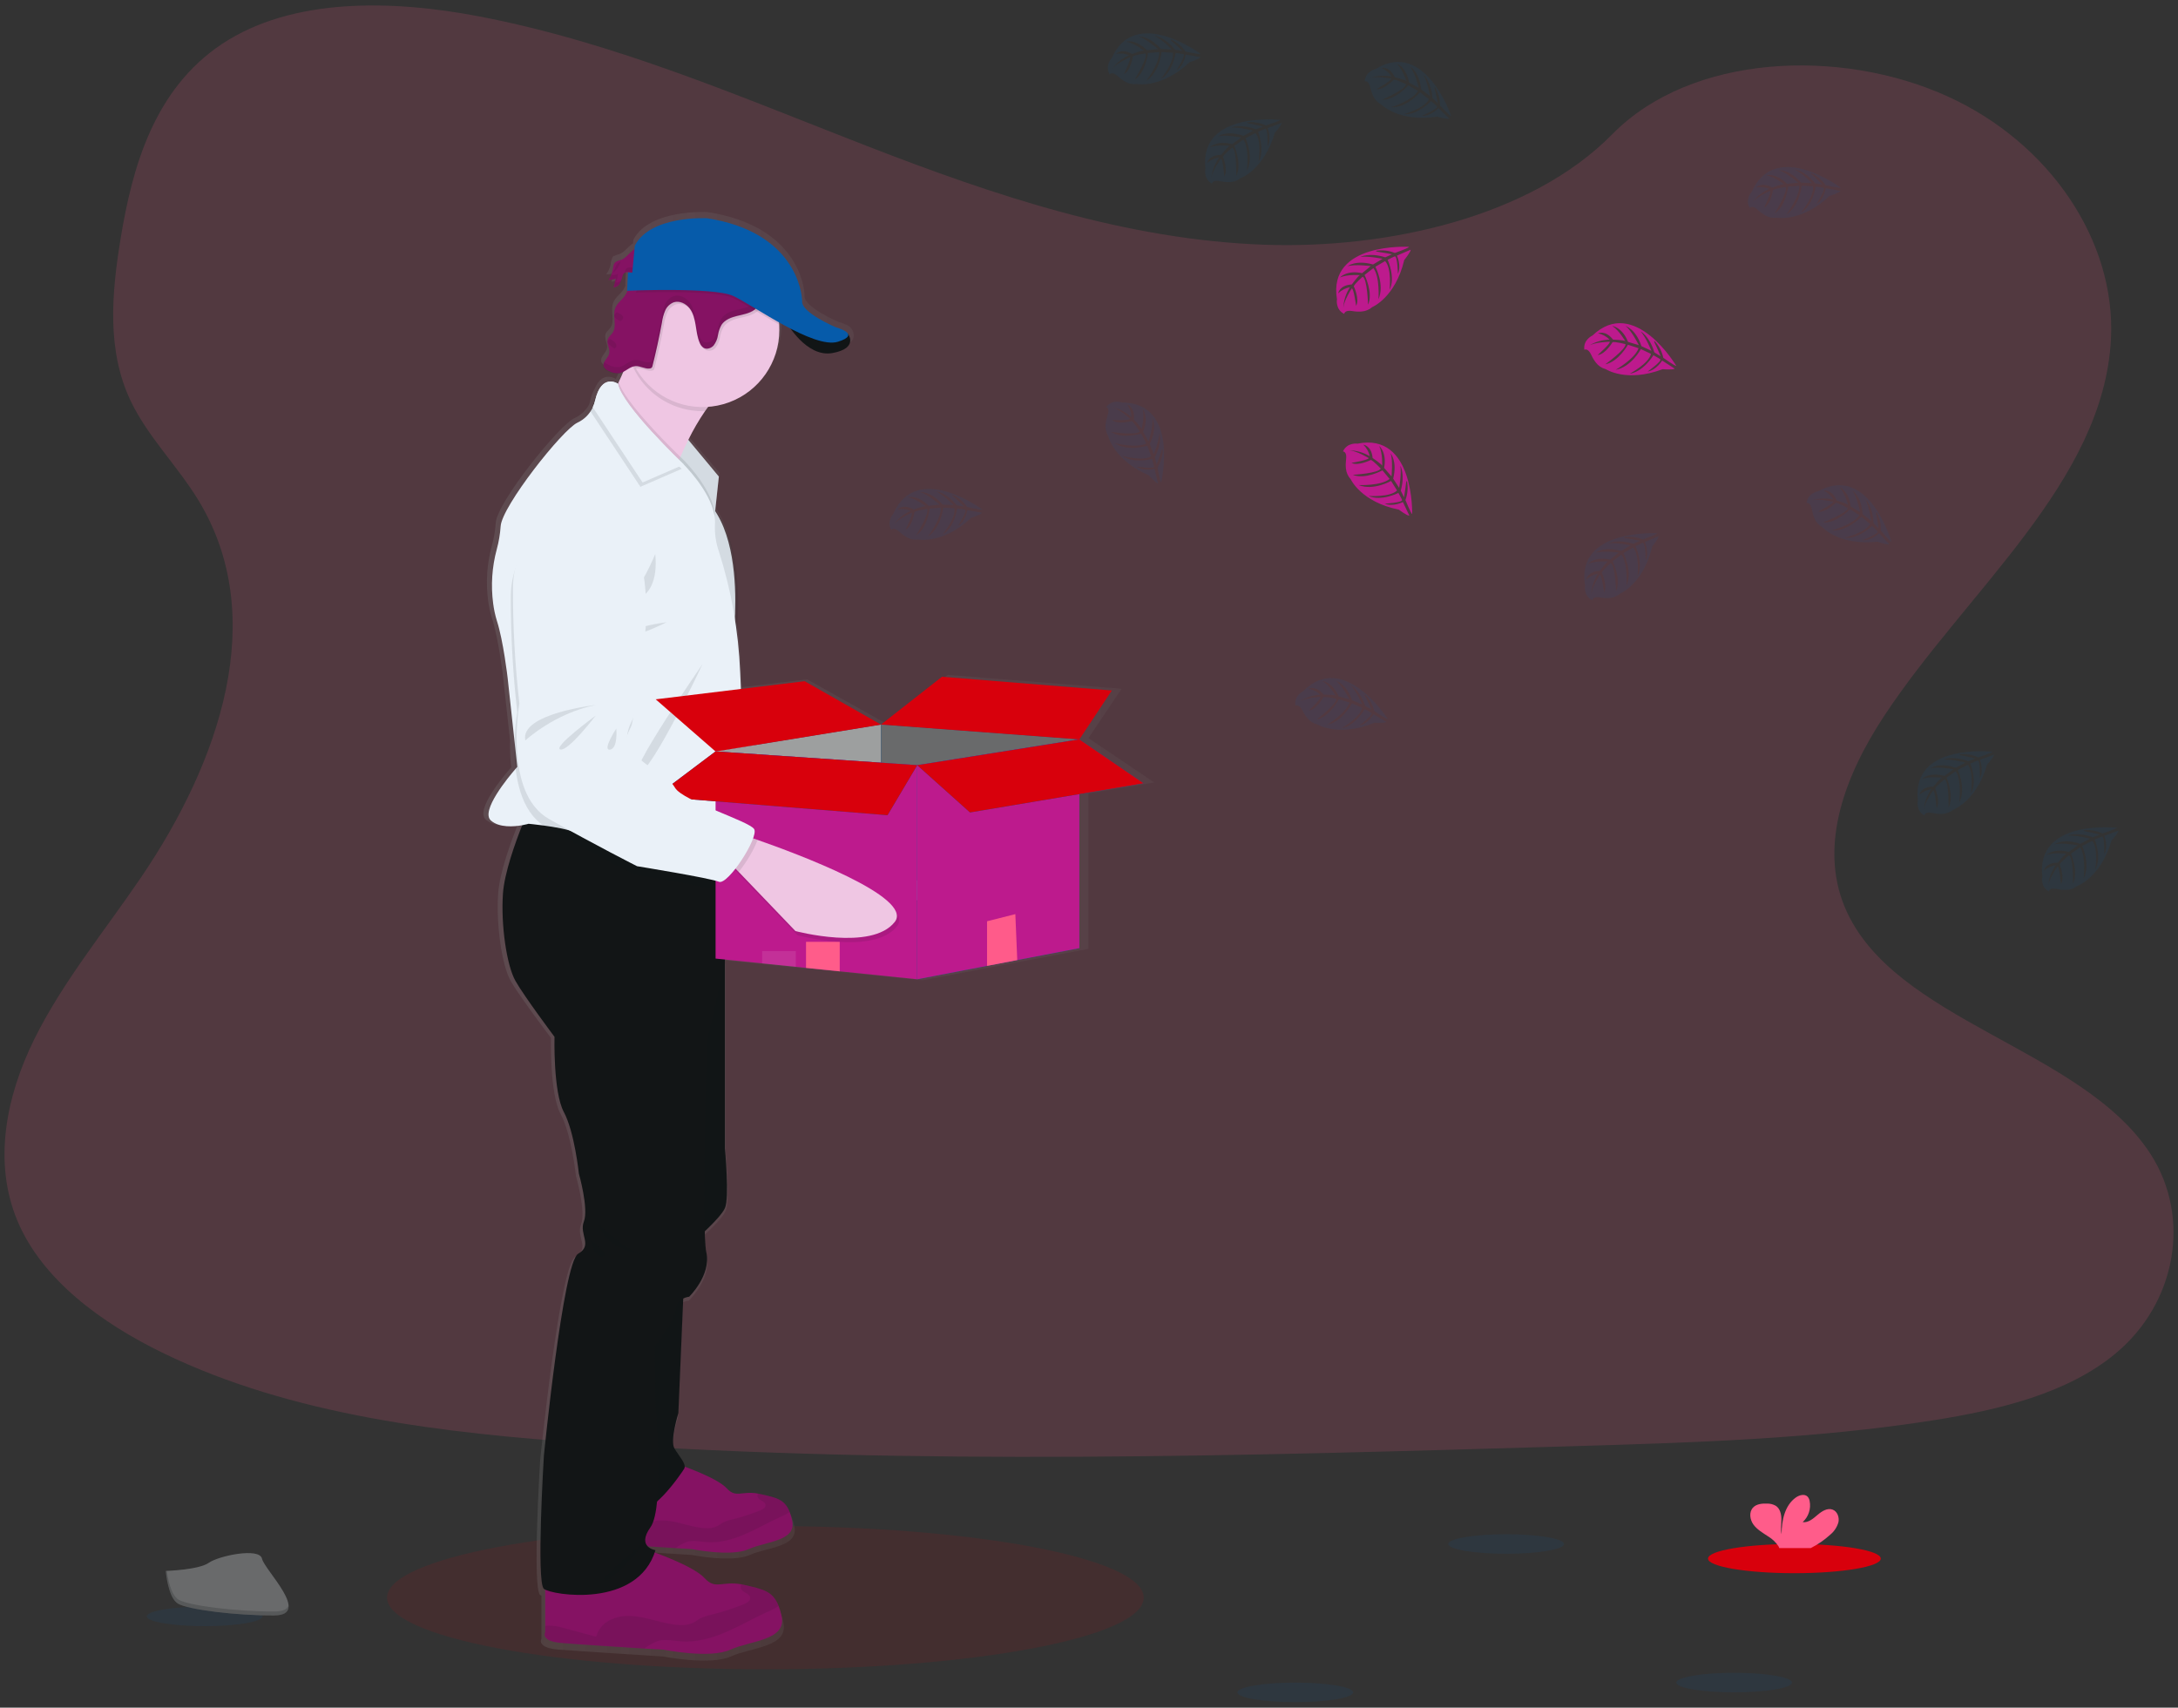 <svg width="241" height="189" viewBox="0 0 241 189" fill="none" xmlns="http://www.w3.org/2000/svg">
<rect x="0" y="0" width="241" height="189" fill="#333333" stroke="none"/>
<g id="Group 70003">
<path id="Ellipse 968" opacity="0.1" fill-rule="evenodd" clip-rule="evenodd" d="M84.693 184.756C107.814 184.756 126.557 181.206 126.557 176.826C126.557 172.446 107.814 168.895 84.693 168.895C61.572 168.895 42.828 172.446 42.828 176.826C42.828 181.206 61.572 184.756 84.693 184.756Z" fill="#D8000C"/>
<path id="Path 42001" opacity="0.153" fill-rule="evenodd" clip-rule="evenodd" d="M139.943 27.088C124.557 26.556 109.903 21.587 95.91 16.153C81.917 10.718 68.057 4.699 53.04 1.82C43.381 -0.032 32.334 -0.296 24.553 4.877C17.062 9.869 14.642 18.463 13.341 26.444C12.362 32.449 11.786 38.77 14.468 44.393C16.332 48.296 19.636 51.577 21.923 55.316C29.88 68.325 24.255 84.367 15.635 97.069C11.594 103.027 6.899 108.718 3.777 115.054C0.656 121.389 -0.787 128.673 1.944 135.154C4.65 141.573 11.099 146.384 18.086 149.772C32.276 156.654 48.991 158.623 65.302 159.74C101.397 162.208 137.682 161.14 173.872 160.068C187.265 159.673 200.716 159.272 213.891 157.201C221.209 156.05 228.761 154.225 234.075 149.817C240.817 144.223 242.488 134.752 237.969 127.739C230.39 115.971 209.441 113.05 204.137 100.424C201.223 93.472 204.216 85.732 208.454 79.287C217.545 65.458 232.781 53.327 233.582 37.522C234.134 26.668 226.81 15.796 215.484 10.659C203.614 5.274 187.151 5.952 178.398 14.864C169.376 24.031 153.529 27.561 139.943 27.088V27.088Z" fill="#FF5C8A"/>
<path id="Path 42002" fill-rule="evenodd" clip-rule="evenodd" d="M127.719 86.605L120.437 81.696L124.11 76.228L104.878 74.695L97.967 80.039L89.316 75.189L82.1 76.057L82.015 74.155C81.926 72.172 81.727 70.196 81.418 68.235C81.449 67.641 81.471 66.959 81.468 66.217C81.468 63.091 81.045 58.947 79.186 56.185L79.614 52.338L76.143 48.237C76.7 47.127 77.336 46.058 78.045 45.038C78.164 44.866 78.283 44.7 78.411 44.538C82.916 44.213 86.47 40.509 86.47 35.98C86.47 35.771 86.47 35.562 86.446 35.355C86.446 35.272 86.43 35.186 86.42 35.103C86.86 35.34 87.305 35.578 87.749 35.816C87.832 35.935 87.927 36.054 88.032 36.194L88.053 36.22L88.186 36.384L88.229 36.434C88.277 36.491 88.327 36.546 88.377 36.603L88.41 36.641C88.536 36.781 88.669 36.924 88.812 37.064C88.829 37.078 88.845 37.093 88.859 37.109L89.038 37.276L89.088 37.321C89.24 37.456 89.401 37.587 89.563 37.711L89.615 37.749L89.82 37.889L89.886 37.932C89.965 37.979 90.046 38.029 90.124 38.074L90.153 38.091C90.245 38.141 90.34 38.188 90.435 38.234L90.483 38.253C90.564 38.288 90.643 38.321 90.721 38.352L90.794 38.379C90.878 38.407 90.958 38.433 91.044 38.457L91.096 38.471C91.201 38.498 91.305 38.519 91.412 38.536H91.424C91.525 38.552 91.627 38.562 91.729 38.566L91.798 38.566C91.889 38.571 91.98 38.571 92.071 38.566H92.13C92.245 38.56 92.358 38.547 92.47 38.526C93.002 38.456 93.513 38.273 93.968 37.989C94.084 37.911 94.187 37.816 94.272 37.706C94.748 37.083 94.225 36.401 94.225 36.401C94.039 35.959 92.837 35.647 92.837 35.647C92.837 35.647 89.033 34.059 89.033 32.794C89.033 31.53 88.082 24.968 78.266 23.468C78.266 23.468 71.88 23.109 70.086 26.528L70.048 26.927C69.52 27.258 69.082 27.921 68.562 28.116C68.337 28.164 68.12 28.244 67.918 28.354L67.918 28.308C67.857 28.361 67.808 28.425 67.772 28.496C67.661 28.719 67.594 28.961 67.575 29.209C67.522 29.513 67.416 29.805 67.264 30.072C67.221 30.148 67.174 30.221 67.121 30.291L67.081 30.355C67.357 30.377 67.634 30.332 67.889 30.224C67.849 30.55 67.769 30.869 67.651 31.175C67.96 31.185 68.246 31.015 68.383 30.738V30.719L68.414 30.676C68.474 30.566 68.523 30.451 68.562 30.331L68.536 30.36C68.583 30.206 68.626 30.049 68.678 29.896C68.702 29.811 68.742 29.73 68.795 29.659C68.923 29.529 69.106 29.468 69.287 29.495L69.189 31.556H69.232C69.175 31.706 69.105 31.851 69.023 31.988C68.685 32.535 68.072 32.908 67.846 33.508C67.749 33.797 67.712 34.102 67.737 34.406C67.737 34.584 67.758 34.765 67.772 34.944V34.929C67.806 35.405 67.815 35.856 67.558 36.239C67.383 36.501 67.1 36.698 67.002 36.995C66.975 37.078 66.963 37.165 66.967 37.252C66.986 37.512 67.04 37.769 67.128 38.015C67.129 38.01 67.129 38.005 67.128 38.001C67.188 38.182 67.201 38.374 67.169 38.562C67.062 39.037 66.484 39.434 66.513 39.888C66.511 39.948 66.52 40.008 66.539 40.064C66.65 40.286 66.842 40.456 67.076 40.54C67.442 40.748 67.864 40.841 68.284 40.806C68.441 40.778 68.593 40.725 68.735 40.651C68.569 41.034 68.398 41.412 68.224 41.771C68.198 41.828 68.169 41.885 68.141 41.942C68.141 41.942 66.672 40.961 65.837 42.962C65.594 43.378 65.42 43.831 65.322 44.303C65.28 44.492 65.221 44.676 65.146 44.855C64.775 45.482 64.221 45.98 63.557 46.281C61.855 47.061 54.98 55.636 54.859 57.856C54.8 58.723 54.653 59.581 54.422 60.419C53.88 62.391 53.741 64.452 54.013 66.479C54.098 67.134 54.238 67.78 54.433 68.411C55.163 70.629 55.651 74.768 55.651 74.768L56.44 81.953C56.411 82.944 56.453 83.936 56.568 84.922C55.762 85.842 52.527 89.676 53.763 90.72C54.714 91.543 56.378 91.407 57.312 91.238C56.526 93.185 55.287 96.571 55.123 98.896C54.885 102.336 55.529 106.893 56.549 108.643C57.569 110.392 60.969 114.881 60.969 114.881C60.969 114.881 60.809 121.038 62.024 123.275C63.239 125.512 63.729 130.152 63.729 130.152C63.729 130.152 64.863 134.07 64.294 135.511C63.726 136.952 65.348 138.15 63.645 139.108C61.943 140.066 59.766 161.659 59.766 161.659C59.766 161.659 58.889 175.811 59.766 176.531C59.813 176.566 59.863 176.595 59.916 176.619V181.374C59.916 181.374 59.307 182.372 61.782 182.575C63.477 182.71 68.281 183.017 71.132 183.195L73.34 183.333C73.34 183.333 78.57 184.374 80.881 183.333C83.192 182.292 87.288 182.315 86.679 179.565C86.599 179.191 86.491 178.823 86.356 178.464C85.688 176.757 84.554 176.562 82.464 176.087C82.343 176.061 82.227 176.037 82.12 176.018C79.918 175.635 79.196 176.66 77.962 175.326C76.889 174.173 73.476 172.882 72.313 172.473C72.342 172.388 72.377 172.305 72.406 172.217C72.077 172.161 71.771 172.011 71.524 171.786L74.674 171.986L76.55 172.103C76.55 172.103 80.995 172.989 82.968 172.103C84.942 171.216 88.412 171.24 87.894 168.903C87.826 168.584 87.734 168.271 87.621 167.966C87.053 166.516 86.087 166.357 84.311 165.955C84.209 165.933 84.114 165.912 84.019 165.895C82.148 165.57 81.535 166.44 80.486 165.308C79.588 164.343 76.752 163.261 75.732 162.893C75.732 162.365 75.019 161.614 74.569 160.86C74.041 159.981 75.016 156.902 75.016 156.902L75.573 144.129C75.784 144.034 76.008 143.97 76.238 143.938C76.238 143.938 78.753 141.537 78.185 138.979C78.069 138.206 78.009 137.425 78.004 136.643C78.832 135.875 79.971 134.741 80.294 134.042C80.822 132.903 80.294 127.385 80.294 127.385V106.287L84.502 106.712L88.32 107.104L89.482 107.223L93.3 107.608L102.075 108.495L109.982 106.997L113.403 106.351L120.437 105.02V87.808L127.719 86.605ZM70.309 30.516L69.313 29.52C69.642 29.656 69.99 30.244 70.309 30.516Z" fill="url(#paint0_linear_642_4837)"/>
<path id="Path 42003" fill-rule="evenodd" clip-rule="evenodd" d="M110.642 97.773C108.265 101.175 99.718 99.374 99.718 99.374L93.095 93.176L92.204 92.337L93.699 89.16C93.699 89.16 94.174 89.291 94.99 89.524C99.271 90.768 112.648 94.914 110.642 97.773L110.642 97.773Z" fill="#EFC6E3"/>
<path id="Path 42004" opacity="0.1" fill-rule="evenodd" clip-rule="evenodd" d="M94.985 89.524C94.693 90.542 93.891 92.066 93.095 93.176L92.204 92.337L93.699 89.16C93.699 89.16 94.179 89.291 94.985 89.524V89.524Z" fill="#121516"/>
<path id="Path 42005" fill-rule="evenodd" clip-rule="evenodd" d="M72.277 53.714C72.277 53.714 66.172 56.421 66.472 63.071C66.688 67.355 67.154 71.622 67.87 75.851C67.87 75.851 66.622 85.857 71.819 88.437C77.015 91.016 81.825 93.136 81.825 93.136C81.825 93.136 89.955 94.011 90.965 94.373C91.976 94.734 95.133 89.209 94.55 88.349C93.968 87.488 86.506 85.684 85.555 84.248C84.604 82.812 82.405 81.925 82.405 81.925C82.405 81.925 80.134 80.551 79.98 79.31C79.825 78.069 80.424 77.144 80.577 76.6C80.729 76.055 81.114 70.799 81.114 70.799C81.114 70.799 83.677 52.09 72.277 53.714L72.277 53.714Z" fill="#EAF1F8"/>
<path id="Path 42006" opacity="0.1" fill-rule="evenodd" clip-rule="evenodd" d="M76.308 75.575C76.308 75.575 67.933 76.977 68.743 79.908C68.743 79.908 71.784 76.744 76.308 75.575Z" fill="#121516"/>
<path id="Path 42007" opacity="0.1" fill-rule="evenodd" clip-rule="evenodd" d="M76.368 76.762C76.368 76.762 71.763 80.521 72.664 80.713C73.565 80.906 76.368 76.762 76.368 76.762Z" fill="#121516"/>
<path id="Path 42008" opacity="0.1" fill-rule="evenodd" clip-rule="evenodd" d="M78.789 78.067C78.789 78.067 77.201 80.594 78.177 80.423C79.153 80.251 78.789 78.067 78.789 78.067Z" fill="#121516"/>
<path id="Path 42009" opacity="0.1" fill-rule="evenodd" clip-rule="evenodd" d="M95.299 89.798L94.791 89.653C94.936 89.178 94.976 88.793 94.857 88.614C94.275 87.754 86.817 85.952 85.869 84.513C84.92 83.075 82.719 82.191 82.719 82.191C82.719 82.191 80.448 80.817 80.294 79.576C80.139 78.335 80.739 77.41 80.891 76.865C81.043 76.321 81.428 71.062 81.428 71.062C81.428 71.062 83.984 52.355 72.584 53.979C72.584 53.979 66.479 56.689 66.776 63.339C66.992 67.623 67.46 71.89 68.177 76.119C68.177 76.119 66.929 86.125 72.126 88.705C77.322 91.284 82.132 93.404 82.132 93.404C82.132 93.404 90.26 94.277 91.272 94.641C91.655 94.779 92.347 94.068 93.024 93.091L93.41 93.45L100.033 99.645C100.033 99.645 108.579 101.449 110.957 98.047C112.965 95.185 99.591 91.039 95.299 89.798V89.798Z" fill="#121516"/>
<path id="Path 42010" fill-rule="evenodd" clip-rule="evenodd" d="M68.76 28.754C68.527 28.8 68.304 28.886 68.101 29.009C67.863 29.206 67.863 29.544 67.804 29.838C67.734 30.248 67.572 30.637 67.329 30.975C67.599 30.995 67.87 30.95 68.12 30.844C68.079 31.169 68 31.489 67.882 31.795C68.185 31.803 68.464 31.632 68.596 31.36C68.721 31.092 68.821 30.812 68.893 30.525C68.915 30.44 68.954 30.359 69.007 30.288C69.226 30.029 69.632 30.145 69.97 30.178C70.542 30.227 71.095 29.961 71.415 29.484C71.774 28.94 71.796 27.547 70.94 27.399C70.046 27.252 69.49 28.483 68.76 28.754V28.754Z" fill="#851263"/>
<g id="Group 70001" opacity="0.1">
<path id="Path 42011" fill-rule="evenodd" clip-rule="evenodd" d="M68.551 29.304C68.6 29.187 68.632 29.066 68.692 28.95C68.177 29.147 68.15 29.482 68.015 29.779C67.947 29.951 67.84 30.119 67.696 30.281C68.122 29.983 68.412 29.651 68.551 29.304Z" fill="#121516"/>
<path id="Path 42012" fill-rule="evenodd" clip-rule="evenodd" d="M68.149 31.267C68.267 30.962 68.347 30.642 68.386 30.317C68.148 30.417 67.891 30.461 67.633 30.447C67.558 30.614 67.466 30.774 67.359 30.923C67.629 30.944 67.9 30.9 68.149 30.794C68.109 31.12 68.029 31.439 67.911 31.745C68.213 31.752 68.492 31.582 68.624 31.31C68.683 31.202 68.731 31.088 68.767 30.97C68.625 31.168 68.392 31.28 68.149 31.267Z" fill="#121516"/>
<path id="Path 42013" fill-rule="evenodd" clip-rule="evenodd" d="M70.238 29.649C69.901 29.616 69.492 29.5 69.273 29.759C69.221 29.83 69.182 29.911 69.159 29.996C69.138 30.058 69.119 30.122 69.102 30.186C69.328 30.008 69.694 30.103 70.001 30.134C70.572 30.181 71.125 29.916 71.446 29.44C71.518 29.325 71.572 29.199 71.605 29.067C71.275 29.476 70.762 29.694 70.238 29.649V29.649Z" fill="#121516"/>
</g>
<path id="Path 42014" fill-rule="evenodd" clip-rule="evenodd" d="M75.917 48.387L79.542 52.747L79.069 57.148L74.688 50.289L75.917 48.387Z" fill="#EAF1F8"/>
<path id="Path 42015" opacity="0.1" fill-rule="evenodd" clip-rule="evenodd" d="M79.54 52.747L79.095 56.886L79.067 57.148L75.113 50.957L74.688 50.289L74.811 50.096L75.915 48.387L76.159 48.682L79.54 52.747Z" fill="#121516"/>
<path id="Path 42016" fill-rule="evenodd" clip-rule="evenodd" d="M81.424 42.489C80.198 42.841 79.025 44.049 78.006 45.516C77.316 46.528 76.7 47.587 76.161 48.687C75.826 49.357 75.531 50.002 75.286 50.563L75.115 50.962C74.701 51.939 74.471 52.593 74.471 52.593C74.471 52.593 65.08 45.532 66.566 45.057C67.065 44.898 67.721 43.828 68.37 42.48L68.451 42.309C68.862 41.443 69.267 40.478 69.626 39.57C70.36 37.704 70.905 36.082 70.905 36.082C70.905 36.082 85.168 41.419 81.424 42.489V42.489Z" fill="#EFC6E3"/>
<path id="Path 42017" fill-rule="evenodd" clip-rule="evenodd" d="M87.039 35.684C87.039 35.684 89.207 39.606 92.12 39.072C95.032 38.537 93.834 36.965 93.834 36.965L87.039 35.684Z" fill="#121516"/>
<path id="Path 42018" fill-rule="evenodd" clip-rule="evenodd" d="M82.839 171.457C80.918 172.334 76.575 171.457 76.575 171.457L74.744 171.343C72.367 171.191 68.387 170.934 66.98 170.82C64.926 170.651 65.43 169.809 65.43 169.809V164.724L75.396 162.2C75.396 162.2 79.335 163.548 80.414 164.724C81.439 165.846 82.038 164.983 83.866 165.307C83.956 165.323 84.052 165.342 84.151 165.366C85.887 165.763 86.828 165.92 87.384 167.358C87.496 167.661 87.586 167.97 87.653 168.286C88.167 170.601 84.757 170.584 82.839 171.457Z" fill="#851263"/>
<path id="Path 42019" opacity="0.1" fill-rule="evenodd" clip-rule="evenodd" d="M87.385 167.361C87.027 167.584 86.652 167.776 86.262 167.936C84.955 168.533 83.712 169.26 82.39 169.823C81.068 170.387 79.644 170.789 78.213 170.682C77.464 170.627 76.698 170.444 75.983 170.658C75.54 170.829 75.124 171.06 74.744 171.345C72.367 171.193 68.387 170.936 66.98 170.822C64.926 170.653 65.43 169.812 65.43 169.812V169.217C65.504 169.217 65.587 169.196 65.682 169.189C66.174 169.181 66.664 169.254 67.132 169.405C68.164 169.686 69.191 169.961 70.223 170.237C70.394 169.59 70.824 169.042 71.411 168.72C72 168.408 72.661 168.256 73.327 168.281C74.927 168.302 76.442 169.06 78.039 169.136C78.486 169.178 78.936 169.102 79.344 168.918C79.563 168.808 79.756 168.649 79.97 168.528C80.312 168.362 80.674 168.24 81.047 168.164C82.094 167.903 83.123 167.571 84.125 167.17C84.41 167.059 84.743 166.857 84.705 166.552C84.655 166.148 84.021 166.101 83.854 165.73C83.795 165.594 83.802 165.439 83.873 165.309C83.963 165.326 84.059 165.345 84.159 165.368C85.887 165.765 86.828 165.922 87.385 167.361V167.361Z" fill="#121516"/>
<path id="Path 42020" fill-rule="evenodd" clip-rule="evenodd" d="M80.811 182.587C78.553 183.619 73.441 182.587 73.441 182.587L71.29 182.461C68.504 182.283 63.811 181.986 62.154 181.845C59.736 181.646 60.331 180.657 60.331 180.657V174.664L72.058 171.692C72.058 171.692 76.694 173.277 77.963 174.664C79.168 175.983 79.865 174.968 82.026 175.348C82.133 175.367 82.245 175.391 82.361 175.417C84.403 175.893 85.511 176.071 86.165 177.763C86.297 178.119 86.403 178.484 86.481 178.855C87.07 181.579 83.07 181.558 80.811 182.587V182.587Z" fill="#851263"/>
<path id="Path 42021" opacity="0.1" fill-rule="evenodd" clip-rule="evenodd" d="M86.16 177.759C85.74 178.022 85.299 178.248 84.841 178.437C83.302 179.138 81.838 179.994 80.283 180.657C78.729 181.321 77.052 181.791 75.367 181.668C74.487 181.603 73.586 181.382 72.752 181.639C72.229 181.843 71.737 182.118 71.29 182.457C68.504 182.279 63.811 181.981 62.154 181.841C59.736 181.641 60.331 180.652 60.331 180.652V179.954C60.429 179.938 60.528 179.926 60.628 179.92C61.207 179.91 61.784 179.996 62.335 180.175L65.97 181.154C66.174 180.391 66.684 179.745 67.379 179.369C68.072 178.999 68.851 178.821 69.635 178.85C71.518 178.877 73.299 179.768 75.179 179.858C75.703 179.906 76.23 179.819 76.71 179.604C76.969 179.473 77.186 179.285 77.447 179.145C77.849 178.948 78.275 178.805 78.714 178.717C79.94 178.408 81.144 178.017 82.318 177.548C82.653 177.415 83.046 177.177 83.001 176.82C82.941 176.345 82.195 176.288 81.997 175.85C81.93 175.69 81.939 175.509 82.021 175.356C82.128 175.375 82.24 175.399 82.356 175.425C84.398 175.881 85.506 176.067 86.16 177.759Z" fill="#121516"/>
<path id="Path 42022" fill-rule="evenodd" clip-rule="evenodd" d="M75.697 141.457L75.062 156.394C75.062 156.394 74.111 159.444 74.627 160.317C75.143 161.189 76.013 162.059 75.697 162.575C75.381 163.091 71.577 168.668 70.348 166.529C69.119 164.389 67.907 155.117 67.907 155.117L69.041 143.666L75.697 141.457Z" fill="#121516"/>
<path id="Path 42023" fill-rule="evenodd" clip-rule="evenodd" d="M78.449 104.246L80.213 106.605V127.116C80.213 127.116 80.729 132.584 80.213 133.713C79.697 134.842 77.082 137.101 77.082 137.101L74.883 125.809L75.359 113.863L78.449 104.246Z" fill="#121516"/>
<path id="Path 42024" opacity="0.1" fill-rule="evenodd" clip-rule="evenodd" d="M75.697 141.457L75.062 156.394C75.062 156.394 74.111 159.444 74.627 160.317C75.143 161.189 76.013 162.059 75.697 162.575C75.381 163.091 71.577 168.668 70.348 166.529C69.119 164.389 67.907 155.117 67.907 155.117L69.041 143.666L75.697 141.457Z" fill="#121516"/>
<path id="Path 42025" opacity="0.1" fill-rule="evenodd" clip-rule="evenodd" d="M78.449 104.246L80.213 106.605V127.116C80.213 127.116 80.729 132.584 80.213 133.713C79.697 134.842 77.082 137.101 77.082 137.101L74.883 125.809L75.359 113.863L78.449 104.246Z" fill="#121516"/>
<path id="Path 42026" fill-rule="evenodd" clip-rule="evenodd" d="M80.219 95.499V106.594L78.239 115.231C78.239 115.231 77.604 136.072 78.158 138.607C78.712 141.141 76.256 143.521 76.256 143.521C76.256 143.521 74.829 143.68 74.829 144.788C74.829 145.895 72.452 149.067 72.452 149.067L72.531 155.248C72.531 155.248 73.562 166.818 71.977 169.036C70.391 171.254 72.531 171.573 72.531 171.573C70.55 178.07 61.041 176.565 60.183 175.852C59.325 175.139 60.183 161.113 60.183 161.113C60.183 161.113 62.308 139.717 63.972 138.766C65.636 137.815 64.053 136.626 64.607 135.2C65.161 133.774 64.053 129.891 64.053 129.891C64.053 129.891 63.578 125.294 62.389 123.076C61.2 120.858 61.357 114.755 61.357 114.755C61.357 114.755 58.029 110.317 57.04 108.574C56.051 106.831 55.414 102.315 55.652 98.906C55.813 96.602 57.023 93.248 57.791 91.317C58.16 90.392 58.426 89.793 58.426 89.793L58.652 89.853L71.637 93.252L80.219 95.499Z" fill="#121516"/>
<path id="Path 42027" opacity="0.1" fill-rule="evenodd" clip-rule="evenodd" d="M81.426 42.482C80.2 42.834 79.028 44.042 78.008 45.509H77.742C74.699 45.511 71.887 43.885 70.372 41.246C70.061 40.709 69.81 40.139 69.625 39.547C70.36 37.68 70.904 36.059 70.904 36.059C70.904 36.059 85.171 41.413 81.426 42.482V42.482Z" fill="#121516"/>
<path id="Path 42028" fill-rule="evenodd" clip-rule="evenodd" d="M86.233 36.541C86.238 40.105 84.019 43.295 80.675 44.529C77.33 45.762 73.571 44.777 71.261 42.062C68.951 39.348 68.58 35.48 70.333 32.376C70.591 31.916 70.892 31.481 71.232 31.078C71.792 30.41 72.451 29.831 73.186 29.361C75.71 27.757 78.891 27.598 81.563 28.942C84.235 30.286 86.004 32.935 86.221 35.918C86.225 36.127 86.233 36.334 86.233 36.541H86.233Z" fill="#EFC6E3"/>
<path id="Path 42029" opacity="0.1" fill-rule="evenodd" clip-rule="evenodd" d="M79.097 56.891L79.068 57.153L75.115 50.972C74.701 51.949 74.471 52.603 74.471 52.603C74.471 52.603 65.08 45.533 66.566 45.057C67.065 44.898 67.721 43.828 68.37 42.48L68.451 42.309C69.141 44.363 73.146 48.469 74.813 50.114C75.005 50.304 75.165 50.461 75.288 50.575L75.543 50.813L75.676 50.946C76.282 51.571 78.84 54.329 79.097 56.891V56.891Z" fill="#121516"/>
<path id="Path 42030" fill-rule="evenodd" clip-rule="evenodd" d="M82.056 77.863L81.623 91.787L81.547 94.266C81.547 94.266 76.422 93.791 71.638 93.268C67.787 92.847 64.157 92.393 63.598 92.127C62.885 91.791 61.357 91.532 60.151 91.368C59.219 91.242 58.487 91.176 58.487 91.176C58.487 91.176 58.214 91.257 57.793 91.333C56.875 91.499 55.264 91.635 54.325 90.819C53.124 89.775 56.279 85.984 57.066 85.073L57.239 84.876L56.942 82.13L56.169 75.01C56.169 75.01 55.694 70.909 54.981 68.71C54.79 68.085 54.652 67.445 54.569 66.796C54.304 64.788 54.44 62.747 54.969 60.791C55.195 59.96 55.338 59.109 55.397 58.25C55.516 56.051 62.231 47.552 63.895 46.779C64.644 46.43 65.246 45.83 65.598 45.082C65.714 44.847 65.801 44.599 65.857 44.343C66.57 41.252 68.374 42.479 68.374 42.479C68.809 44.897 75.544 51.296 75.544 51.296L75.677 51.429C76.346 52.114 79.322 55.328 79.11 58.072C79.068 59.093 79.221 60.113 79.56 61.077C80.93 65.39 81.717 69.867 81.901 74.39L82.056 77.863Z" fill="#EAF1F8"/>
<path id="Path 42031" opacity="0.1" fill-rule="evenodd" clip-rule="evenodd" d="M72.505 61.325C72.505 61.325 70.841 65.366 69.593 66.02C68.345 66.674 73.1 67.399 72.505 61.325Z" fill="#121516"/>
<path id="Path 42032" opacity="0.1" fill-rule="evenodd" clip-rule="evenodd" d="M73.757 68.871C73.757 68.871 69.954 69.347 69.954 70.06C69.954 70.773 73.757 68.871 73.757 68.871Z" fill="#121516"/>
<path id="Path 42033" opacity="0.1" fill-rule="evenodd" clip-rule="evenodd" d="M77.735 73.504C77.735 73.504 72.208 85.272 70.662 85.629C69.117 85.985 77.735 73.504 77.735 73.504Z" fill="#121516"/>
<path id="Path 42034" opacity="0.1" fill-rule="evenodd" clip-rule="evenodd" d="M75.433 51.89L70.862 53.878L65.344 45.543C65.46 45.308 65.547 45.06 65.603 44.804C66.316 41.713 68.121 42.94 68.121 42.94C68.556 45.358 75.291 51.757 75.291 51.757L75.433 51.89Z" fill="#121516"/>
<path id="Path 42035" fill-rule="evenodd" clip-rule="evenodd" d="M75.676 51.414L71.104 53.401L65.586 45.066C65.702 44.831 65.789 44.583 65.845 44.327C66.559 41.237 68.363 42.463 68.363 42.463C68.798 44.881 75.533 51.281 75.533 51.281L75.676 51.414Z" fill="#EAF1F8"/>
<path id="Path 42036" opacity="0.1" fill-rule="evenodd" clip-rule="evenodd" d="M81.546 94.266C81.546 94.266 76.42 93.791 71.637 93.268L80.219 95.514V98.129C79.844 98.469 79.518 98.645 79.306 98.555C78.317 98.139 70.246 96.832 70.246 96.832C70.246 96.832 65.558 94.454 60.499 91.601C60.377 91.533 60.258 91.459 60.143 91.378C59.553 90.977 59.045 90.468 58.645 89.878C57.711 88.525 57.254 86.787 57.057 85.083C56.946 84.106 56.905 83.122 56.933 82.14C56.958 81.025 57.059 79.914 57.238 78.814C56.748 74.552 56.51 70.266 56.524 65.976C56.584 59.32 62.824 56.943 62.824 56.943C74.295 55.932 70.738 74.475 70.738 74.475C70.738 74.475 70.075 79.705 69.894 80.24C69.714 80.775 69.065 81.667 69.153 82.915C69.241 84.163 71.433 85.656 71.433 85.656C71.433 85.656 73.572 86.659 74.454 88.145C75.096 89.241 79.266 90.727 81.622 91.787L81.546 94.266Z" fill="#121516"/>
<path id="Path 42037" opacity="0.1" fill-rule="evenodd" clip-rule="evenodd" d="M85.388 31.268C85.392 31.659 85.311 32.047 85.15 32.404C85.028 32.696 84.887 32.978 84.727 33.251C84.477 33.751 84.122 34.192 83.686 34.544C83.137 34.936 82.443 35.045 81.784 35.205C81.126 35.364 80.441 35.618 80.065 36.179C79.862 36.54 79.726 36.935 79.664 37.344C79.601 37.753 79.437 38.141 79.188 38.471C78.921 38.803 78.464 38.913 78.076 38.737C77.877 38.603 77.726 38.409 77.645 38.183C77.374 37.572 77.305 36.895 77.196 36.236C77.087 35.578 76.932 34.9 76.528 34.37C76.124 33.84 75.408 33.491 74.773 33.697C74.344 33.863 74.001 34.196 73.823 34.62C73.647 35.04 73.526 35.481 73.463 35.932C73.169 37.545 72.821 39.149 72.42 40.744C72.408 40.809 72.381 40.871 72.341 40.925C72.278 40.987 72.193 41.023 72.104 41.024C71.571 41.096 71.06 40.722 70.523 40.763C70.467 40.767 70.412 40.775 70.359 40.789C68.579 37.697 68.922 33.822 71.217 31.09L71.26 31.078C71.617 30.951 71.942 30.746 72.211 30.479C72.554 30.135 72.872 29.767 73.162 29.378L73.352 29.14C73.898 28.482 74.521 27.89 75.206 27.378C75.393 27.225 75.608 27.109 75.838 27.036C76.036 26.998 76.238 26.991 76.438 27.017C77.258 27.116 78.086 27.147 78.912 27.11C79.488 27.019 80.068 26.961 80.65 26.934C82.155 26.977 83.439 28.039 84.39 29.204C84.901 29.801 85.357 30.488 85.388 31.268H85.388Z" fill="#121516"/>
<path id="Path 42038" fill-rule="evenodd" clip-rule="evenodd" d="M69.227 32.602C68.896 33.145 68.299 33.513 68.076 34.107C67.748 34.97 68.302 36.045 67.793 36.815C67.624 37.074 67.346 37.267 67.251 37.564C67.09 38.066 67.532 38.6 67.418 39.116C67.303 39.632 66.624 40.067 66.804 40.571C66.911 40.791 67.098 40.961 67.327 41.047C67.687 41.253 68.102 41.345 68.516 41.31C69.165 41.203 69.647 40.566 70.306 40.519C70.841 40.481 71.352 40.852 71.885 40.783C71.974 40.78 72.059 40.743 72.122 40.681C72.163 40.628 72.189 40.566 72.201 40.5C72.6 38.907 72.949 37.303 73.247 35.688C73.307 35.237 73.427 34.796 73.603 34.376C73.783 33.953 74.126 33.62 74.554 33.453C75.189 33.249 75.902 33.596 76.309 34.126C76.715 34.656 76.87 35.334 76.979 35.992C77.088 36.651 77.157 37.328 77.426 37.94C77.508 38.166 77.659 38.361 77.859 38.496C78.215 38.703 78.695 38.539 78.969 38.23C79.219 37.899 79.383 37.511 79.444 37.1C79.506 36.692 79.642 36.298 79.846 35.938C80.222 35.377 80.909 35.122 81.565 34.963C82.221 34.804 82.913 34.692 83.467 34.3C83.902 33.949 84.257 33.509 84.508 33.009C84.86 32.396 85.188 31.73 85.159 31.024C85.129 30.254 84.672 29.567 84.185 28.968C83.234 27.803 81.948 26.74 80.443 26.7C79.861 26.724 79.28 26.783 78.705 26.875C77.879 26.913 77.051 26.881 76.23 26.78C76.031 26.756 75.829 26.764 75.631 26.802C75.4 26.872 75.186 26.989 75.001 27.144C74.315 27.655 73.692 28.246 73.144 28.903C72.792 29.371 72.409 29.816 71.999 30.235C71.73 30.503 71.405 30.708 71.048 30.836C70.81 30.903 70.572 30.855 70.346 30.929C69.645 31.15 69.552 32.065 69.227 32.602H69.227Z" fill="#851263"/>
<path id="Path 42039" opacity="0.1" fill-rule="evenodd" clip-rule="evenodd" d="M92.12 39.069C90.218 39.419 88.642 37.881 87.769 36.758C87.501 36.418 87.257 36.059 87.039 35.684L93.567 36.915L93.831 36.965C93.831 36.965 95.032 38.537 92.12 39.069Z" fill="#121516"/>
<g id="Group 70002" opacity="0.1">
<path id="Path 42040" fill-rule="evenodd" clip-rule="evenodd" d="M68.173 38.441C68.299 38.13 68.075 37.817 67.518 37.528C67.518 37.551 67.417 37.575 67.383 37.599C66.898 37.918 67.552 38.248 67.97 38.578C68.059 38.534 68.128 38.488 68.173 38.441Z" fill="#121516"/>
<path id="Path 42041" fill-rule="evenodd" clip-rule="evenodd" d="M68.263 34.551C67.757 34.883 67.888 35.216 68.657 35.547C69.162 35.215 69.03 34.882 68.263 34.551Z" fill="#121516"/>
<path id="Path 42042" fill-rule="evenodd" clip-rule="evenodd" d="M84.49 32.327C84.24 32.828 83.884 33.269 83.448 33.62C82.899 34.012 82.207 34.122 81.547 34.281C80.886 34.44 80.203 34.694 79.828 35.256C79.625 35.616 79.488 36.011 79.426 36.42C79.364 36.831 79.201 37.219 78.951 37.55C78.677 37.859 78.197 38.025 77.84 37.816C77.641 37.681 77.489 37.486 77.408 37.26C77.139 36.649 77.068 35.974 76.961 35.313C76.854 34.652 76.695 33.977 76.29 33.446C75.886 32.916 75.171 32.567 74.536 32.774C74.107 32.94 73.764 33.273 73.585 33.696C73.409 34.116 73.289 34.557 73.228 35.008C72.932 36.623 72.583 38.227 72.182 39.82C72.171 39.886 72.144 39.948 72.104 40.001C72.04 40.063 71.955 40.1 71.866 40.103C71.334 40.172 70.823 39.801 70.288 39.839C69.629 39.887 69.147 40.524 68.498 40.628C68.084 40.665 67.668 40.573 67.309 40.364C67.144 40.293 66.995 40.188 66.874 40.055C66.761 40.217 66.729 40.421 66.786 40.609C66.891 40.831 67.079 41.002 67.309 41.085C67.668 41.294 68.084 41.386 68.498 41.349C69.147 41.244 69.629 40.607 70.288 40.559C70.823 40.521 71.334 40.892 71.866 40.823C71.955 40.82 72.04 40.784 72.104 40.721C72.144 40.668 72.171 40.606 72.182 40.54C72.582 38.955 72.93 37.352 73.228 35.729C73.289 35.277 73.409 34.836 73.585 34.416C73.764 33.993 74.107 33.66 74.536 33.494C75.171 33.287 75.884 33.637 76.29 34.167C76.697 34.697 76.851 35.374 76.961 36.033C77.07 36.691 77.139 37.369 77.408 37.98C77.489 38.206 77.641 38.401 77.84 38.536C78.197 38.743 78.677 38.579 78.951 38.27C79.201 37.939 79.364 37.551 79.426 37.141C79.488 36.731 79.625 36.337 79.828 35.976C80.203 35.415 80.891 35.163 81.547 35.001C82.203 34.84 82.895 34.733 83.448 34.34C83.884 33.989 84.24 33.548 84.49 33.047C84.841 32.436 85.17 31.77 85.141 31.064C85.136 30.974 85.127 30.883 85.113 30.793C84.998 31.337 84.787 31.857 84.49 32.327H84.49Z" fill="#121516"/>
</g>
<path id="Path 42043" opacity="0.1" fill-rule="evenodd" clip-rule="evenodd" d="M85.153 32.398C85.763 33.482 86.124 34.688 86.211 35.929C84.093 34.74 82.101 33.435 81.095 32.981C79.343 32.189 72.791 32.308 70.329 32.382C70.586 31.921 70.887 31.487 71.227 31.084C71.79 30.415 72.451 29.836 73.188 29.367C75.161 28.115 77.563 27.73 79.828 28.302C82.094 28.875 84.024 30.355 85.165 32.394L85.153 32.398Z" fill="#121516"/>
<path id="Path 42044" opacity="0.1" fill-rule="evenodd" clip-rule="evenodd" d="M92.714 38.061C91.571 38.413 89.704 37.733 87.769 36.758C87.501 36.418 87.257 36.059 87.039 35.684L93.567 36.915C94 37.21 94.11 37.631 92.714 38.061V38.061Z" fill="#121516"/>
<path id="Path 42045" fill-rule="evenodd" clip-rule="evenodd" d="M78.239 24.156C78.239 24.156 71.999 23.799 70.244 27.187L69.962 30.189L69.486 30.137L69.391 32.179C69.391 32.179 78.929 31.763 81.099 32.742C83.27 33.722 90.014 38.657 92.717 37.825C95.42 36.993 92.479 36.221 92.479 36.221C92.479 36.221 88.759 34.644 88.759 33.408C88.759 32.172 87.837 25.642 78.239 24.156L78.239 24.156Z" fill="#065BAA"/>
<path id="Path 42046" opacity="0.1" fill-rule="evenodd" clip-rule="evenodd" d="M66.211 135.45C66.211 135.45 70.193 139.313 71.917 139.016C71.917 139.016 67.043 138.6 66.211 135.45Z" fill="#121516"/>
<path id="Path 42047" opacity="0.1" fill-rule="evenodd" clip-rule="evenodd" d="M65.375 137.246C65.375 137.246 65.732 139.234 66.683 139.039C67.634 138.844 65.375 137.246 65.375 137.246Z" fill="#121516"/>
<path id="Path 42048" opacity="0.1" fill-rule="evenodd" clip-rule="evenodd" d="M71.621 170.457C71.621 170.457 65.968 174.855 66.921 174.974C67.874 175.093 71.621 170.457 71.621 170.457Z" fill="#121516"/>
<path id="Path 42049" fill-rule="evenodd" clip-rule="evenodd" d="M79.172 83.171L97.478 80.192V97.522L80.085 96.612L79.172 83.171Z" fill="#065BAA"/>
<path id="Path 42050" fill-rule="evenodd" clip-rule="evenodd" d="M79.172 83.171L97.478 80.192V97.522L80.085 96.612L79.172 83.171Z" fill="#9D9F9F"/>
<path id="Path 42051" fill-rule="evenodd" clip-rule="evenodd" d="M97.485 80.192L119.437 81.835L118.222 96.916L97.485 97.522V80.192Z" fill="#065BAA"/>
<path id="Path 42052" fill-rule="evenodd" clip-rule="evenodd" d="M97.485 80.192L119.437 81.835L118.222 96.916L97.485 97.522V80.192Z" fill="#696A6B"/>
<path id="Path 42053" fill-rule="evenodd" clip-rule="evenodd" d="M104.234 74.903L97.485 80.192L119.437 81.835L123.024 76.422L104.234 74.903Z" fill="#D8000C"/>
<path id="Path 42054" fill-rule="evenodd" clip-rule="evenodd" d="M72.555 77.401L89.035 75.395L97.488 80.199L79.183 83.178L72.555 77.401Z" fill="#D8000C"/>
<path id="Path 42055" fill-rule="evenodd" clip-rule="evenodd" d="M101.498 84.69V108.384L92.923 107.505L89.193 107.124L88.057 107.006L84.329 106.623L79.18 106.095V83.168L97.483 84.414L101.498 84.69Z" fill="#BD1A8D"/>
<path id="Path 42056" fill-rule="evenodd" clip-rule="evenodd" d="M119.432 81.832V104.94L112.559 106.259L109.216 106.901L101.493 108.385V84.69L119.432 81.832Z" fill="#065BAA"/>
<path id="Path 42057" fill-rule="evenodd" clip-rule="evenodd" d="M119.432 81.832V104.94L112.559 106.259L109.216 106.901L101.493 108.385V84.69L119.432 81.832Z" fill="#BD1A8D"/>
<path id="Path 42058" fill-rule="evenodd" clip-rule="evenodd" d="M72.547 88.156L79.175 83.168L101.493 84.69L98.208 90.224L72.547 88.156Z" fill="#065BAA"/>
<path id="Path 42059" fill-rule="evenodd" clip-rule="evenodd" d="M72.547 88.156L79.175 83.168L101.493 84.69L98.208 90.224L72.547 88.156Z" fill="#D8000C"/>
<path id="Path 42060" fill-rule="evenodd" clip-rule="evenodd" d="M119.432 81.832L101.493 84.69L107.331 89.92L126.547 86.696L119.432 81.832Z" fill="#065BAA"/>
<path id="Path 42061" fill-rule="evenodd" clip-rule="evenodd" d="M119.432 81.832L101.493 84.69L107.331 89.92L126.547 86.696L119.432 81.832Z" fill="#D8000C"/>
<path id="Path 42062" opacity="0.995" fill-rule="evenodd" clip-rule="evenodd" d="M112.562 106.261L109.219 106.903V101.965L112.35 101.176L112.562 106.261Z" fill="#FF5C8A"/>
<path id="Path 42063" fill-rule="evenodd" clip-rule="evenodd" d="M92.918 104.239V107.505L89.188 107.125V104.239H92.918Z" fill="#FF5C8A"/>
<path id="Path 42064" opacity="0.1" fill-rule="evenodd" clip-rule="evenodd" d="M88.056 105.27V107.008L84.329 106.625V105.27H88.056Z" fill="white"/>
<path id="Path 42065" opacity="0.1" fill-rule="evenodd" clip-rule="evenodd" d="M99.258 102.514C96.703 105.782 88.263 103.524 88.263 103.524L81.992 96.981L81.141 96.095L82.805 93.004C82.805 93.004 83.281 93.161 84.075 93.437C88.278 94.906 101.41 99.763 99.258 102.514V102.514Z" fill="#121516"/>
<path id="Path 42066" fill-rule="evenodd" clip-rule="evenodd" d="M99.008 102.037C96.453 105.306 88.013 103.047 88.013 103.047L81.742 96.505L80.891 95.618L82.555 92.528C82.555 92.528 83.031 92.685 83.825 92.96C88.028 94.43 101.16 99.286 99.008 102.037V102.037Z" fill="#EFC6E3"/>
<path id="Path 42067" opacity="0.1" fill-rule="evenodd" clip-rule="evenodd" d="M83.825 92.96C83.478 93.959 82.596 95.438 81.742 96.505L80.891 95.618L82.555 92.528C82.555 92.528 83.033 92.685 83.825 92.96V92.96Z" fill="#121516"/>
<path id="Path 42068" fill-rule="evenodd" clip-rule="evenodd" d="M63.059 55.99C63.059 55.99 56.818 58.368 56.759 65.024C56.745 69.314 56.983 73.6 57.472 77.862C57.472 77.862 55.689 87.787 60.741 90.64C65.793 93.492 70.488 95.87 70.488 95.87C70.488 95.87 78.559 97.177 79.55 97.593C80.541 98.009 83.986 92.66 83.451 91.769C82.916 90.877 75.568 88.678 74.696 87.193C73.823 85.707 71.674 84.706 71.674 84.706C71.674 84.706 69.482 83.211 69.394 81.963C69.306 80.714 69.953 79.823 70.136 79.288C70.319 78.753 70.982 73.523 70.982 73.523C70.982 73.523 74.529 54.968 63.059 55.99H63.059Z" fill="#EAF1F8"/>
<path id="Path 42069" opacity="0.1" fill-rule="evenodd" clip-rule="evenodd" d="M65.916 78.028C65.916 78.028 57.477 78.979 58.13 81.95C58.13 81.95 61.337 78.953 65.916 78.028Z" fill="#121516"/>
<path id="Path 42070" opacity="0.1" fill-rule="evenodd" clip-rule="evenodd" d="M65.909 79.207C65.909 79.207 61.119 82.714 61.999 82.952C62.878 83.189 65.909 79.207 65.909 79.207Z" fill="#121516"/>
<path id="Path 42071" opacity="0.1" fill-rule="evenodd" clip-rule="evenodd" d="M68.194 80.637C68.194 80.637 66.59 83.095 67.497 82.967C68.403 82.838 68.194 80.637 68.194 80.637Z" fill="#121516"/>
<path id="Path 42072" fill-rule="evenodd" clip-rule="evenodd" d="M155.916 27.321C155.916 27.321 146.882 26.776 147.938 33.114C147.938 33.114 147.726 34.234 148.741 34.743C148.741 34.743 148.758 34.267 149.668 34.431C149.993 34.486 150.322 34.502 150.65 34.479C151.095 34.449 151.517 34.275 151.853 33.982C151.853 33.982 154.395 32.934 155.383 28.778C155.383 28.778 156.116 27.87 156.097 27.637L154.57 28.291C154.57 28.291 155.091 29.391 154.68 30.306C154.68 30.306 154.632 28.331 154.337 28.376C154.278 28.376 153.546 28.759 153.546 28.759C153.546 28.759 154.442 30.675 153.764 32.071C153.764 32.071 154.021 29.707 153.265 28.897L152.191 29.524C152.191 29.524 153.239 31.505 152.528 33.121C152.528 33.121 152.711 30.642 151.965 29.677L150.99 30.435C150.99 30.435 151.977 32.389 151.375 33.73C151.375 33.73 151.297 30.844 150.779 30.625C150.779 30.625 149.928 31.376 149.799 31.685C149.799 31.685 150.472 33.112 150.054 33.851C150.054 33.851 149.797 31.928 149.578 31.918C149.578 31.918 148.729 33.193 148.641 34.058C148.683 33.251 148.934 32.469 149.371 31.79C148.882 31.883 148.431 32.116 148.073 32.463C148.073 32.463 148.204 31.562 149.58 31.483C149.58 31.483 150.294 30.516 150.47 30.456C150.47 30.456 149.1 30.342 148.271 30.711C148.271 30.711 149 29.862 150.722 30.235L151.672 29.451C151.672 29.451 149.87 29.213 149.105 29.477C149.105 29.477 149.985 28.726 151.932 29.272L152.978 28.647C152.978 28.647 151.442 28.314 150.527 28.436C150.527 28.436 151.492 27.915 153.284 28.478L154.033 28.143C154.033 28.143 152.906 27.922 152.578 27.886C152.25 27.851 152.231 27.76 152.231 27.76C152.944 27.642 153.676 27.724 154.345 27.998C154.345 27.998 155.949 27.421 155.916 27.321L155.916 27.321Z" fill="#BD1A8D"/>
<path id="Path 42073" opacity="0.1" fill-rule="evenodd" clip-rule="evenodd" d="M183.369 59.024C183.369 59.024 174.335 58.479 175.391 64.817C175.391 64.817 175.179 65.937 176.194 66.446C176.194 66.446 176.211 65.97 177.124 66.134C177.448 66.189 177.778 66.205 178.106 66.182C178.545 66.15 178.962 65.977 179.294 65.687C179.294 65.687 181.838 64.637 182.827 60.481C182.827 60.481 183.557 59.575 183.528 59.342L182.002 59.994C182.002 59.994 182.523 61.094 182.114 62.01C182.114 62.01 182.064 60.034 181.772 60.079C181.712 60.079 180.977 60.462 180.977 60.462C180.977 60.462 181.876 62.381 181.199 63.774C181.199 63.774 181.455 61.411 180.697 60.6L179.634 61.22C179.634 61.22 180.683 63.201 179.972 64.817C179.972 64.817 180.155 62.338 179.408 61.373L178.436 62.133C178.436 62.133 179.42 64.085 178.821 65.426C178.821 65.426 178.743 62.54 178.225 62.321C178.225 62.321 177.373 63.072 177.243 63.381C177.243 63.381 177.918 64.808 177.499 65.547C177.499 65.547 177.243 63.624 177.024 63.614C177.024 63.614 176.175 64.889 176.087 65.754C176.13 64.947 176.382 64.165 176.82 63.486C176.33 63.579 175.878 63.813 175.519 64.159C175.519 64.159 175.652 63.258 177.029 63.179C177.029 63.179 177.73 62.212 177.918 62.152C177.918 62.152 176.549 62.038 175.719 62.407C175.719 62.407 176.449 61.558 178.167 61.943L179.118 61.159C179.118 61.159 177.314 60.921 176.551 61.185C176.551 61.185 177.43 60.434 179.378 60.98L180.424 60.355C180.424 60.355 178.885 60.025 177.97 60.144C177.97 60.144 178.938 59.623 180.73 60.186L181.479 59.851C181.479 59.851 180.352 59.63 180.022 59.594C179.691 59.559 179.675 59.468 179.675 59.468C180.388 59.35 181.121 59.432 181.79 59.706C181.79 59.706 183.398 59.124 183.369 59.024L183.369 59.024Z" fill="#065BAA"/>
<path id="Path 42074" opacity="0.1" fill-rule="evenodd" clip-rule="evenodd" d="M128.487 53.393C128.487 53.393 130.567 44.575 124.138 44.544C124.138 44.544 123.071 44.145 122.398 45.058C122.398 45.058 122.857 45.155 122.546 46.025C122.438 46.333 122.366 46.652 122.332 46.976C122.286 47.418 122.385 47.863 122.615 48.243C122.615 48.243 123.216 50.93 127.132 52.613C127.132 52.613 127.902 53.488 128.135 53.497L127.754 51.883C127.754 51.883 126.58 52.209 125.748 51.645C125.748 51.645 127.704 51.933 127.707 51.645C127.707 51.586 127.469 50.799 127.469 50.799C127.469 50.799 125.427 51.355 124.167 50.45C124.167 50.45 126.452 51.106 127.381 50.499L126.953 49.33C126.953 49.33 124.814 50.026 123.349 49.049C123.349 49.049 125.762 49.653 126.841 49.083L126.259 47.994C126.259 47.994 124.167 48.631 122.947 47.811C122.947 47.811 125.8 48.224 126.109 47.754C126.109 47.754 125.515 46.786 125.232 46.605C125.232 46.605 123.72 47.029 123.054 46.489C123.054 46.489 124.992 46.563 125.037 46.358C125.037 46.358 123.927 45.305 123.081 45.067C123.869 45.247 124.598 45.629 125.194 46.175C125.185 45.677 125.032 45.192 124.752 44.78C124.752 44.78 125.617 45.065 125.465 46.444C125.465 46.444 126.297 47.3 126.323 47.495C126.323 47.495 126.668 46.166 126.447 45.284C126.447 45.284 127.16 46.149 126.487 47.778L127.096 48.859C127.096 48.859 127.647 47.124 127.507 46.325C127.507 46.325 128.099 47.319 127.227 49.145L127.666 50.283C127.666 50.283 128.254 48.824 128.292 47.906C128.292 47.906 128.641 48.947 127.778 50.618L127.983 51.412C127.983 51.412 128.391 50.34 128.482 50.022C128.572 49.703 128.665 49.701 128.665 49.701C128.661 50.424 128.456 51.132 128.073 51.745C128.073 51.745 128.384 53.405 128.487 53.393L128.487 53.393Z" fill="#065BAA"/>
<path id="Path 42075" opacity="0.1" fill-rule="evenodd" clip-rule="evenodd" d="M108.7 56.397C108.7 56.397 101.445 50.97 98.851 56.849C98.851 56.849 98.059 57.669 98.627 58.651C98.627 58.651 98.898 58.268 99.578 58.903C99.819 59.127 100.086 59.322 100.372 59.483C100.761 59.699 101.209 59.783 101.649 59.721C101.649 59.721 104.35 60.242 107.459 57.315C107.459 57.315 108.569 56.958 108.674 56.749L107.036 56.462C107.036 56.462 106.865 57.667 106.021 58.206C106.021 58.206 107.065 56.528 106.794 56.407C106.739 56.381 105.921 56.288 105.921 56.288C105.921 56.288 105.617 58.385 104.285 59.176C104.285 59.176 105.8 57.343 105.612 56.25L104.369 56.183C104.369 56.183 104.157 58.416 102.674 59.376C102.674 59.376 104.188 57.405 104.1 56.188L102.869 56.288C102.869 56.288 102.619 58.459 101.38 59.248C101.38 59.248 102.9 56.794 102.588 56.328C102.588 56.328 101.464 56.488 101.185 56.673C101.185 56.673 100.969 58.228 100.208 58.623C100.208 58.623 101.052 56.875 100.881 56.754C100.881 56.754 99.471 57.351 98.918 58.031C99.397 57.38 100.038 56.865 100.777 56.538C100.317 56.346 99.811 56.294 99.322 56.386C99.322 56.386 99.925 55.706 101.119 56.397C101.119 56.397 102.236 55.977 102.426 56.029C102.426 56.029 101.345 55.18 100.449 55.033C100.449 55.033 101.528 54.724 102.752 55.984L103.986 55.858C103.986 55.858 102.614 54.669 101.827 54.469C101.827 54.469 102.976 54.324 104.3 55.851L105.517 55.905C105.517 55.905 104.416 54.783 103.587 54.379C103.587 54.379 104.678 54.474 105.866 55.931L106.677 56.062C106.677 56.062 105.857 55.259 105.6 55.049C105.343 54.84 105.379 54.752 105.379 54.752C106.04 55.045 106.607 55.516 107.017 56.112C107.017 56.112 108.669 56.495 108.7 56.397Z" fill="#065BAA"/>
<path id="Path 42076" opacity="0.1" fill-rule="evenodd" clip-rule="evenodd" d="M132.864 5.977C132.864 5.977 125.609 0.547 123.015 6.428C123.015 6.428 122.223 7.248 122.792 8.23C122.792 8.23 123.063 7.848 123.743 8.482C123.985 8.705 124.252 8.899 124.539 9.06C124.927 9.276 125.375 9.36 125.816 9.298C125.816 9.298 128.516 9.818 131.626 6.889C131.626 6.889 132.736 6.535 132.838 6.324L131.2 6.041C131.2 6.041 131.031 7.246 130.185 7.786C130.185 7.786 131.231 6.107 130.96 5.986C130.905 5.96 130.088 5.867 130.088 5.867C130.088 5.867 129.774 7.969 128.442 8.756C128.442 8.756 129.954 6.923 129.769 5.829L128.526 5.763C128.526 5.763 128.312 7.995 126.831 8.953C126.831 8.953 128.345 6.982 128.257 5.765L127.028 5.865C127.028 5.865 126.776 8.038 125.537 8.827C125.537 8.827 127.059 6.374 126.747 5.908C126.747 5.908 125.623 6.067 125.345 6.252C125.345 6.252 125.128 7.807 124.368 8.202C124.368 8.202 125.212 6.454 125.041 6.331C125.041 6.331 123.631 6.93 123.077 7.61C123.555 6.958 124.196 6.443 124.936 6.117C124.476 5.924 123.969 5.871 123.479 5.965C123.479 5.965 124.085 5.285 125.278 5.977C125.278 5.977 126.396 5.553 126.586 5.608C126.586 5.608 125.504 4.759 124.608 4.61C124.608 4.61 125.685 4.303 126.909 5.561L128.143 5.435C128.143 5.435 126.774 4.246 125.984 4.044C125.984 4.044 127.133 3.901 128.459 5.427L129.676 5.48C129.676 5.48 128.576 4.358 127.744 3.956C127.744 3.956 128.837 4.051 130.026 5.508L130.834 5.639C130.834 5.639 130.011 4.845 129.755 4.641C129.498 4.436 129.534 4.346 129.534 4.346C130.195 4.638 130.762 5.109 131.172 5.706C131.172 5.706 132.824 6.067 132.864 5.977L132.864 5.977Z" fill="#065BAA"/>
<path id="Path 42077" opacity="0.1" fill-rule="evenodd" clip-rule="evenodd" d="M160.584 12.852C160.584 12.852 157.684 4.268 152.213 7.641C152.213 7.641 151.096 7.879 151.008 8.999C151.008 8.999 151.448 8.837 151.643 9.74C151.715 10.062 151.825 10.374 151.969 10.67C152.165 11.069 152.485 11.393 152.881 11.595C152.881 11.595 154.812 13.556 159.034 12.907C159.034 12.907 160.149 13.245 160.353 13.128L159.165 11.961C159.165 11.961 158.342 12.857 157.339 12.822C157.339 12.822 159.153 12.032 159.003 11.778C158.972 11.728 158.352 11.188 158.352 11.188C158.352 11.188 156.911 12.741 155.366 12.638C155.366 12.638 157.65 11.987 158.116 10.974L157.132 10.216C157.132 10.216 155.691 11.932 153.925 11.88C153.925 11.88 156.302 11.117 156.904 10.061L155.834 9.446C155.834 9.446 154.408 11.093 152.929 11.041C152.929 11.041 155.573 9.883 155.58 9.322C155.58 9.322 154.565 8.816 154.229 8.811C154.229 8.811 153.169 9.969 152.328 9.864C152.328 9.864 154.011 8.901 153.939 8.704C153.939 8.704 152.442 8.397 151.598 8.645C152.361 8.379 153.181 8.317 153.975 8.466C153.704 8.048 153.316 7.717 152.86 7.515C152.86 7.515 153.744 7.299 154.336 8.545C154.336 8.545 155.497 8.832 155.62 8.982C155.62 8.982 155.211 7.672 154.558 7.04C154.558 7.04 155.62 7.399 155.91 9.137L156.999 9.731C156.999 9.731 156.55 7.969 156.008 7.354C156.008 7.354 157.037 7.886 157.261 9.895L158.235 10.63C158.235 10.63 157.964 9.08 157.508 8.276C157.508 8.276 158.354 8.975 158.506 10.851L159.098 11.416C159.098 11.416 158.879 10.29 158.789 9.971C158.699 9.652 158.772 9.631 158.772 9.631C159.15 10.248 159.35 10.957 159.35 11.68C159.35 11.68 160.501 12.914 160.584 12.852V12.852Z" fill="#065BAA"/>
<path id="Path 42078" opacity="0.1" fill-rule="evenodd" clip-rule="evenodd" d="M141.654 13.273C141.654 13.273 132.644 12.269 133.388 18.662C133.388 18.662 133.119 19.77 134.101 20.326C134.101 20.326 134.141 19.851 135.052 20.064C135.374 20.134 135.702 20.166 136.031 20.162C136.476 20.154 136.906 20.001 137.256 19.727C137.256 19.727 139.849 18.807 141.059 14.706C141.059 14.706 141.834 13.838 141.818 13.603L140.261 14.178C140.261 14.178 140.736 15.303 140.261 16.197C140.261 16.197 140.311 14.221 140.023 14.252C139.963 14.252 139.212 14.594 139.212 14.594C139.212 14.594 140.011 16.555 139.265 17.922C139.265 17.922 139.64 15.574 138.925 14.727L137.819 15.298C137.819 15.298 138.77 17.331 137.974 18.909C137.974 18.909 138.283 16.441 137.586 15.441L136.576 16.154C136.576 16.154 137.46 18.153 136.792 19.463C136.792 19.463 136.861 16.577 136.355 16.332C136.355 16.332 135.466 17.045 135.321 17.34C135.321 17.34 135.922 18.79 135.468 19.515C135.468 19.515 135.309 17.582 135.099 17.564C135.099 17.564 134.187 18.793 134.053 19.66C134.136 18.856 134.428 18.087 134.9 17.43C134.406 17.498 133.944 17.709 133.568 18.037C133.568 18.037 133.744 17.145 135.123 17.136C135.123 17.136 135.872 16.206 136.074 16.156C136.074 16.156 134.712 15.973 133.863 16.299C133.863 16.299 134.636 15.486 136.333 15.959L137.334 15.224C137.334 15.224 135.525 14.858 134.76 15.096C134.76 15.096 135.677 14.383 137.593 15.036L138.67 14.463C138.67 14.463 137.151 14.055 136.231 14.128C136.231 14.128 137.222 13.653 138.984 14.311L139.749 14.014C139.749 14.014 138.635 13.736 138.306 13.684C137.978 13.631 137.967 13.541 137.967 13.541C138.685 13.459 139.413 13.577 140.068 13.883C140.068 13.883 141.67 13.372 141.654 13.272L141.654 13.273Z" fill="#065BAA"/>
<path id="Path 42079" opacity="0.1" fill-rule="evenodd" clip-rule="evenodd" d="M220.477 83.202C220.477 83.202 211.472 82.199 212.216 88.585C212.216 88.585 211.947 89.692 212.929 90.249C212.929 90.249 212.97 89.773 213.88 89.985C214.201 90.056 214.53 90.089 214.86 90.082C215.304 90.075 215.734 89.923 216.084 89.647C216.084 89.647 218.677 88.727 219.876 84.629C219.876 84.629 220.651 83.759 220.634 83.526L219.077 84.099C219.077 84.099 219.552 85.225 219.077 86.119C219.077 86.119 219.127 84.141 218.839 84.175C218.78 84.175 218.028 84.514 218.028 84.514C218.028 84.514 218.827 86.476 218.081 87.843C218.081 87.843 218.456 85.496 217.741 84.648L216.635 85.221C216.635 85.221 217.586 87.253 216.792 88.832C216.792 88.832 217.099 86.364 216.402 85.361L215.392 86.074C215.392 86.074 216.276 88.073 215.608 89.381C215.608 89.381 215.677 86.495 215.171 86.252C215.171 86.252 214.284 86.966 214.137 87.26C214.137 87.26 214.741 88.71 214.284 89.436C214.284 89.436 214.125 87.503 213.916 87.484C213.916 87.484 213.003 88.713 212.87 89.581C212.952 88.776 213.244 88.007 213.716 87.351C213.222 87.418 212.759 87.629 212.385 87.957C212.385 87.957 212.561 87.063 213.939 87.053C213.939 87.053 214.691 86.124 214.89 86.076C214.89 86.076 213.528 85.891 212.68 86.217C212.68 86.217 213.452 85.406 215.152 85.879L216.15 85.144C216.15 85.144 214.363 84.807 213.585 85.04C213.585 85.04 214.503 84.327 216.419 84.978L217.496 84.407C217.496 84.407 215.977 83.999 215.057 84.072C215.057 84.072 216.048 83.597 217.81 84.255L218.575 83.956C218.575 83.956 217.46 83.678 217.132 83.628C216.804 83.578 216.792 83.485 216.792 83.485C217.511 83.401 218.238 83.519 218.894 83.825C218.894 83.825 220.501 83.305 220.477 83.202L220.477 83.202Z" fill="#065BAA"/>
<path id="Path 42080" opacity="0.1" fill-rule="evenodd" clip-rule="evenodd" d="M234.251 91.616C234.251 91.616 225.245 90.615 225.989 96.998C225.989 96.998 225.723 98.106 226.703 98.662C226.703 98.662 226.743 98.187 227.653 98.401C227.974 98.471 228.302 98.503 228.631 98.496C229.073 98.487 229.501 98.335 229.85 98.063C229.85 98.063 232.441 97.143 233.64 93.042C233.64 93.042 234.417 92.175 234.398 91.939L232.841 92.512C232.841 92.512 233.316 93.639 232.841 94.533C232.841 94.533 232.891 92.558 232.603 92.588C232.544 92.588 231.792 92.928 231.792 92.928C231.792 92.928 232.591 94.89 231.845 96.257C231.845 96.257 232.22 93.91 231.505 93.064L230.399 93.634C230.399 93.634 231.35 95.667 230.556 97.246C230.556 97.246 230.863 94.778 230.166 93.777L229.156 94.49C229.156 94.49 230.04 96.49 229.375 97.799C229.375 97.799 229.441 94.911 228.935 94.668C228.935 94.668 228.048 95.382 227.901 95.677C227.901 95.677 228.505 97.127 228.048 97.852C228.048 97.852 227.889 95.919 227.68 95.9C227.68 95.9 226.767 97.129 226.636 97.997C226.718 97.193 227.009 96.424 227.48 95.767C226.987 95.835 226.524 96.046 226.149 96.373C226.149 96.373 226.327 95.479 227.706 95.472C227.706 95.472 228.455 94.543 228.657 94.493C228.657 94.493 227.294 94.309 226.446 94.635C226.446 94.635 227.219 93.822 228.918 94.295L229.917 93.561C229.917 93.561 228.129 93.223 227.352 93.456C227.352 93.456 228.269 92.743 230.185 93.397L231.262 92.824C231.262 92.824 229.743 92.415 228.823 92.489C228.823 92.489 229.814 92.013 231.576 92.671L232.342 92.374C232.342 92.374 231.227 92.096 230.901 92.044C230.575 91.992 230.559 91.901 230.559 91.901C231.277 91.819 232.005 91.937 232.66 92.244C232.66 92.244 234.274 91.718 234.251 91.616V91.616Z" fill="#065BAA"/>
<path id="Path 42081" opacity="0.1" fill-rule="evenodd" clip-rule="evenodd" d="M203.685 20.772C203.685 20.772 196.429 15.345 193.835 21.224C193.835 21.224 193.044 22.044 193.612 23.026C193.612 23.026 193.883 22.643 194.563 23.278C194.804 23.502 195.07 23.697 195.357 23.858C195.745 24.074 196.193 24.158 196.633 24.096C196.633 24.096 199.334 24.616 202.446 21.69C202.446 21.69 203.554 21.333 203.658 21.124L202.025 20.829C202.025 20.829 201.854 22.035 201.01 22.574C201.01 22.574 202.054 20.896 201.783 20.775C201.728 20.749 200.913 20.656 200.913 20.656C200.913 20.656 200.606 22.753 199.275 23.544C199.275 23.544 200.789 21.711 200.601 20.618L199.358 20.551C199.358 20.551 199.146 22.784 197.663 23.744C197.663 23.744 199.179 21.773 199.089 20.556L197.858 20.656C197.858 20.656 197.62 22.826 196.37 23.616C196.37 23.616 197.891 21.162 197.577 20.696C197.577 20.696 196.453 20.856 196.175 21.041C196.175 21.041 195.961 22.596 195.2 22.99C195.2 22.99 196.041 21.243 195.87 21.122C195.87 21.122 194.461 21.718 193.907 22.398C194.386 21.747 195.027 21.233 195.766 20.905C195.306 20.714 194.8 20.662 194.311 20.753C194.311 20.753 194.917 20.073 196.11 20.765C196.11 20.765 197.225 20.344 197.416 20.397C197.416 20.397 196.334 19.548 195.438 19.401C195.438 19.401 196.517 19.092 197.741 20.352L198.975 20.226C198.975 20.226 197.606 19.037 196.816 18.837C196.816 18.837 197.965 18.692 199.289 20.218L200.508 20.273C200.508 20.273 199.405 19.151 198.576 18.747C198.576 18.747 199.669 18.842 200.856 20.299L201.666 20.43C201.666 20.43 200.846 19.627 200.589 19.417C200.333 19.208 200.371 19.139 200.371 19.139C201.031 19.433 201.597 19.903 202.006 20.499C202.006 20.499 203.654 20.87 203.685 20.772L203.685 20.772Z" fill="#065BAA"/>
<path id="Path 42082" opacity="0.1" fill-rule="evenodd" clip-rule="evenodd" d="M209.292 59.959C209.292 59.959 206.791 51.251 201.166 54.377C201.166 54.377 200.039 54.551 199.899 55.677C199.899 55.677 200.346 55.537 200.5 56.448C200.558 56.775 200.653 57.094 200.786 57.399C200.962 57.808 201.267 58.149 201.656 58.368C201.656 58.368 203.496 60.413 207.742 59.957C207.742 59.957 208.84 60.342 209.049 60.237L207.925 59.015C207.925 59.015 207.062 59.876 206.063 59.795C206.063 59.795 207.908 59.082 207.765 58.827C207.737 58.775 207.142 58.207 207.142 58.207C207.142 58.207 205.635 59.695 204.095 59.522C204.095 59.522 206.408 58.975 206.917 57.99L205.966 57.187C205.966 57.187 204.449 58.837 202.687 58.709C202.687 58.709 205.084 58.05 205.745 57.025L204.703 56.362C204.703 56.362 203.194 57.943 201.729 57.824C201.729 57.824 204.423 56.785 204.456 56.227C204.456 56.227 203.462 55.675 203.127 55.656C203.127 55.656 202.017 56.764 201.173 56.621C201.173 56.621 202.899 55.734 202.837 55.535C202.837 55.535 201.354 55.161 200.5 55.368C201.273 55.139 202.093 55.115 202.878 55.299C202.626 54.869 202.254 54.522 201.808 54.301C201.808 54.301 202.702 54.123 203.234 55.395C203.234 55.395 204.378 55.732 204.497 55.889C204.497 55.889 204.147 54.56 203.522 53.901C203.522 53.901 204.568 54.306 204.779 56.055L205.84 56.7C205.84 56.7 205.469 54.917 204.955 54.289C204.955 54.289 205.959 54.867 206.094 56.883L207.045 57.66C207.045 57.66 206.843 56.1 206.425 55.283C206.425 55.283 207.24 56.02 207.307 57.898L207.872 58.492C207.872 58.492 207.706 57.356 207.635 57.032C207.563 56.709 207.635 56.664 207.635 56.664C207.986 57.296 208.155 58.014 208.122 58.737C208.122 58.737 209.206 60.016 209.292 59.959L209.292 59.959Z" fill="#065BAA"/>
<path id="Path 42083" opacity="0.1" fill-rule="evenodd" clip-rule="evenodd" d="M153.56 79.575C153.56 79.575 148.703 71.925 144.193 76.504C144.193 76.504 143.161 76.979 143.342 78.108C143.342 78.108 143.734 77.847 144.138 78.679C144.283 78.974 144.464 79.25 144.676 79.501C144.959 79.845 145.347 80.085 145.781 80.186C145.781 80.186 148.123 81.632 152.069 79.996C152.069 79.996 153.232 80.058 153.403 79.899L151.976 79.043C151.976 79.043 151.389 80.112 150.407 80.315C150.407 80.315 151.981 79.126 151.769 78.907C151.729 78.864 150.997 78.489 150.997 78.489C150.997 78.489 149.967 80.338 148.441 80.607C148.441 80.607 150.507 79.43 150.721 78.341L149.582 77.84C149.582 77.84 148.591 79.849 146.865 80.217C146.865 80.217 148.981 78.912 149.326 77.742L148.137 77.4C148.137 77.4 147.134 79.342 145.695 79.639C145.695 79.639 147.987 77.885 147.861 77.338C147.861 77.338 146.753 77.089 146.435 77.165C146.435 77.165 145.681 78.541 144.83 78.641C144.83 78.641 146.238 77.305 146.121 77.129C146.121 77.129 144.592 77.188 143.832 77.628C144.51 77.189 145.292 76.934 146.1 76.891C145.738 76.549 145.284 76.32 144.794 76.233C144.794 76.233 145.6 75.812 146.458 76.882C146.458 76.882 147.647 76.882 147.811 77.001C147.811 77.001 147.098 75.812 146.316 75.367C146.316 75.367 147.433 75.463 148.127 77.081L149.328 77.4C149.328 77.4 148.47 75.795 147.802 75.337C147.802 75.337 148.926 75.608 149.623 77.507L150.745 77.982C150.745 77.982 150.112 76.544 149.478 75.871C149.478 75.871 150.467 76.347 151.059 78.132L151.772 78.543C151.772 78.543 151.296 77.5 151.128 77.212C150.959 76.924 151.025 76.858 151.025 76.858C151.54 77.366 151.903 78.007 152.074 78.71C152.074 78.71 153.495 79.656 153.56 79.575V79.575Z" fill="#065BAA"/>
<path id="Path 42084" fill-rule="evenodd" clip-rule="evenodd" d="M185.482 40.494C185.482 40.494 180.862 32.699 176.21 37.135C176.21 37.135 175.164 37.587 175.311 38.714C175.311 38.714 175.708 38.462 176.089 39.306C176.225 39.605 176.396 39.888 176.6 40.147C176.873 40.498 177.254 40.748 177.684 40.86H177.684C177.684 40.86 179.978 42.377 183.974 40.86C183.974 40.86 185.135 40.958 185.31 40.803L183.915 39.905C183.915 39.905 183.297 40.953 182.308 41.127C182.308 41.127 183.917 39.978 183.715 39.762C183.672 39.717 182.955 39.317 182.955 39.317C182.955 39.317 181.868 41.136 180.339 41.357C180.339 41.357 182.441 40.245 182.686 39.165L181.564 38.638C181.564 38.638 180.511 40.618 178.773 40.934C178.773 40.934 180.929 39.695 181.309 38.538L180.135 38.157C180.135 38.157 179.07 40.059 177.625 40.321C177.625 40.321 179.969 38.638 179.859 38.088C179.859 38.088 178.761 37.803 178.433 37.87C178.433 37.87 177.636 39.222 176.783 39.296C176.783 39.296 178.231 38.008 178.121 37.827C178.121 37.827 176.59 37.839 175.818 38.255C176.51 37.837 177.299 37.608 178.107 37.589C177.756 37.236 177.309 36.993 176.821 36.89C176.821 36.89 177.641 36.493 178.485 37.589C178.485 37.589 179.674 37.63 179.833 37.751C179.833 37.751 179.16 36.562 178.39 36.072C178.39 36.072 179.503 36.201 180.147 37.841L181.336 38.198C181.336 38.198 180.53 36.567 179.873 36.087C179.873 36.087 180.991 36.393 181.628 38.312L182.733 38.828C182.733 38.828 182.146 37.37 181.545 36.688C181.545 36.688 182.517 37.194 183.057 38.996L183.753 39.429C183.753 39.429 183.306 38.371 183.149 38.079C182.993 37.786 183.059 37.722 183.059 37.722C183.557 38.246 183.901 38.898 184.05 39.605C184.05 39.605 185.413 40.573 185.482 40.494H185.482Z" fill="#BD1A8D"/>
<path id="Path 42085" fill-rule="evenodd" clip-rule="evenodd" d="M156.259 56.885C156.259 56.885 156.497 47.828 150.204 49.104C150.204 49.104 149.077 48.931 148.602 49.962C148.602 49.962 149.077 49.962 148.944 50.878C148.901 51.204 148.896 51.534 148.93 51.862C148.973 52.306 149.161 52.724 149.465 53.05C149.465 53.05 150.599 55.556 154.785 56.407C154.785 56.407 155.715 57.108 155.948 57.071L155.235 55.568C155.235 55.568 154.153 56.124 153.223 55.746C153.223 55.746 155.197 55.63 155.142 55.34C155.142 55.28 154.733 54.558 154.733 54.558C154.733 54.558 152.845 55.52 151.431 54.888C151.431 54.888 153.808 55.066 154.586 54.284L153.922 53.231C153.922 53.231 151.978 54.344 150.337 53.688C150.337 53.688 152.822 53.787 153.763 53.01L152.971 52.059C152.971 52.059 151.053 53.11 149.693 52.554C149.693 52.554 152.574 52.38 152.784 51.855C152.784 51.855 152.004 51.03 151.69 50.904C151.69 50.904 150.297 51.617 149.536 51.232C149.536 51.232 151.438 50.913 151.45 50.702C151.45 50.702 150.15 49.896 149.272 49.836C150.081 49.851 150.872 50.077 151.566 50.492C151.458 50.007 151.21 49.563 150.853 49.216C150.853 49.216 151.759 49.318 151.883 50.69C151.883 50.69 152.874 51.36 152.938 51.546C152.938 51.546 153.007 50.174 152.61 49.356C152.61 49.356 153.485 50.057 153.157 51.788L153.972 52.725C153.972 52.725 154.158 50.913 153.861 50.16C153.861 50.16 154.64 51.013 154.16 52.977L154.819 54.001C154.819 54.001 155.099 52.454 154.949 51.543C154.949 51.543 155.501 52.494 154.997 54.303L155.358 55.04C155.358 55.04 155.541 53.906 155.565 53.576C155.589 53.245 155.679 53.224 155.679 53.224C155.822 53.933 155.766 54.668 155.515 55.347C155.515 55.347 156.155 56.916 156.259 56.885V56.885Z" fill="#BD1A8D"/>
<path id="Ellipse 969" opacity="0.1" fill-rule="evenodd" clip-rule="evenodd" d="M166.66 171.972C170.196 171.972 173.062 171.488 173.062 170.891C173.062 170.293 170.196 169.809 166.66 169.809C163.124 169.809 160.258 170.293 160.258 170.891C160.258 171.488 163.124 171.972 166.66 171.972Z" fill="#065BAA"/>
<path id="Ellipse 970" opacity="0.1" fill-rule="evenodd" clip-rule="evenodd" d="M143.324 188.394C146.86 188.394 149.726 187.91 149.726 187.313C149.726 186.715 146.86 186.231 143.324 186.231C139.789 186.231 136.922 186.715 136.922 187.313C136.922 187.91 139.789 188.394 143.324 188.394Z" fill="#065BAA"/>
<path id="Ellipse 971" opacity="0.1" fill-rule="evenodd" clip-rule="evenodd" d="M22.645 179.98C26.18 179.98 29.047 179.496 29.047 178.898C29.047 178.301 26.18 177.817 22.645 177.817C19.109 177.817 16.243 178.301 16.243 178.898C16.243 179.496 19.109 179.98 22.645 179.98Z" fill="#065BAA"/>
<path id="Ellipse 972" opacity="0.1" fill-rule="evenodd" clip-rule="evenodd" d="M191.887 187.308C195.423 187.308 198.289 186.824 198.289 186.227C198.289 185.629 195.423 185.145 191.887 185.145C188.351 185.145 185.485 185.629 185.485 186.227C185.485 186.824 188.351 187.308 191.887 187.308Z" fill="#065BAA"/>
<path id="Ellipse 973" fill-rule="evenodd" clip-rule="evenodd" d="M198.552 174.12C203.831 174.12 208.111 173.396 208.111 172.504C208.111 171.611 203.831 170.887 198.552 170.887C193.272 170.887 188.993 171.611 188.993 172.504C188.993 173.396 193.272 174.12 198.552 174.12Z" fill="#D8000C"/>
<path id="Path 42086" fill-rule="evenodd" clip-rule="evenodd" d="M202.515 169.86C202.951 169.506 203.269 169.026 203.425 168.486C203.544 167.939 203.311 167.286 202.79 167.086C202.206 166.862 201.58 167.267 201.105 167.675C200.629 168.084 200.09 168.553 199.469 168.467C200.117 167.879 200.409 166.994 200.24 166.135C200.213 165.96 200.139 165.796 200.026 165.66C199.7 165.312 199.113 165.462 198.723 165.736C197.487 166.606 197.142 168.284 197.135 169.796C197.011 169.252 197.116 168.683 197.113 168.132C197.111 167.58 196.957 166.943 196.483 166.653C196.193 166.491 195.865 166.409 195.533 166.416C194.976 166.396 194.356 166.451 193.978 166.858C193.502 167.362 193.628 168.21 194.037 168.76C194.446 169.309 195.071 169.663 195.647 170.048C196.107 170.323 196.5 170.697 196.797 171.144C196.831 171.206 196.859 171.271 196.88 171.339H200.366C201.146 170.946 201.869 170.448 202.515 169.86L202.515 169.86Z" fill="#FF5C8A"/>
<path id="Path 42087" fill-rule="evenodd" clip-rule="evenodd" d="M18.344 173.868C18.344 173.868 21.993 173.756 23.099 172.972C24.204 172.187 28.716 171.253 28.99 172.51C29.263 173.768 34.477 178.76 30.354 178.794C26.232 178.827 20.776 178.152 19.678 177.481C18.579 176.811 18.344 173.868 18.344 173.868L18.344 173.868Z" fill="#696A6B"/>
<path id="Path 42088" opacity="0.2" fill-rule="evenodd" clip-rule="evenodd" d="M30.423 178.357C26.301 178.39 20.845 177.715 19.747 177.045C18.91 176.536 18.577 174.708 18.465 173.864H18.344C18.344 173.864 18.582 176.809 19.673 177.477C20.764 178.145 26.227 178.823 30.349 178.789C31.538 178.789 31.95 178.357 31.928 177.729C31.762 178.112 31.308 178.35 30.423 178.357Z" fill="#121516"/>
</g>
<defs>
<linearGradient id="paint0_linear_642_4837" x1="53.516" y1="103.645" x2="127.719" y2="103.645" gradientUnits="userSpaceOnUse">
<stop stop-color="#808080" stop-opacity="0.251"/>
<stop offset="0.54" stop-color="#808080" stop-opacity="0.122"/>
<stop offset="1" stop-color="#808080" stop-opacity="0.102"/>
</linearGradient>
</defs>
</svg>
